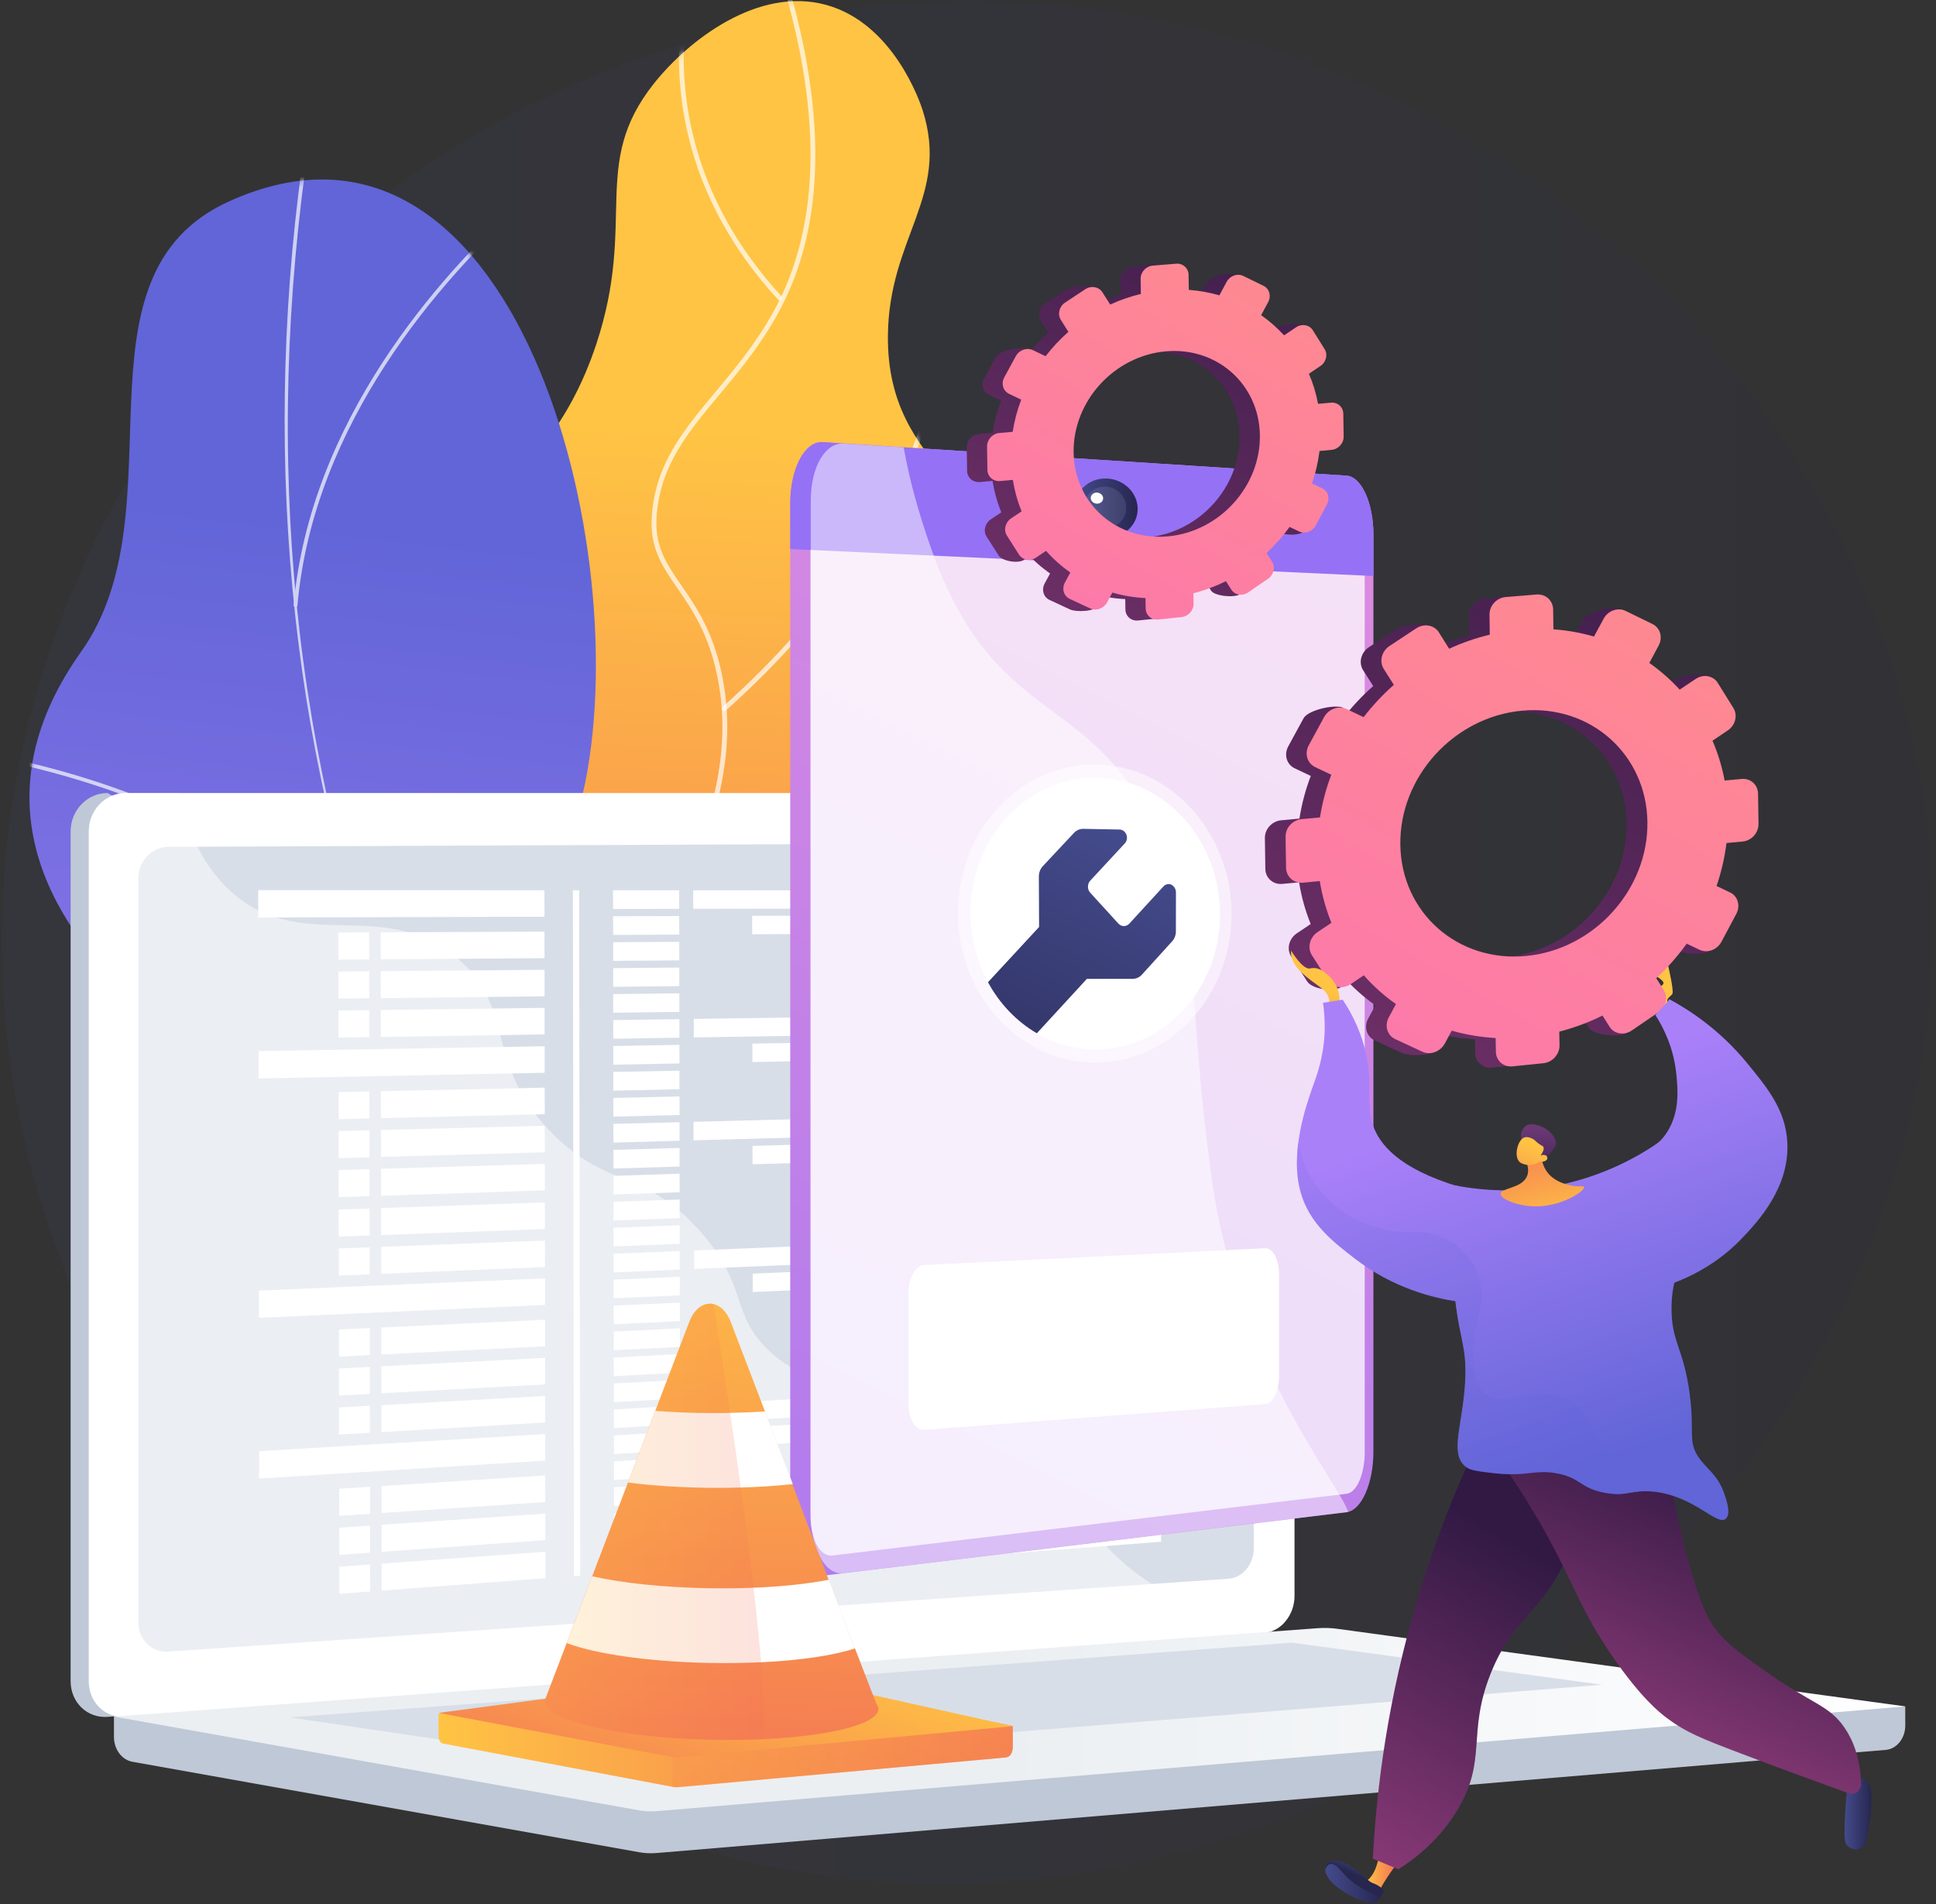 <svg width="367" height="361" viewBox="0 0 367 361" fill="none" xmlns="http://www.w3.org/2000/svg">
<rect x="0" y="0" width="367" height="361" fill="#333333" stroke="none"/>
<path opacity="0.1" d="M189.146 0.286C95.383 -2.481 14.179 65.704 1.906 155.199C-11.511 253.04 62.325 341.068 153.185 355.168C266.182 372.697 375.792 271.241 365.95 161.174C358.538 78.261 284.449 3.109 189.146 0.286Z" fill="url(#paint0_linear_57_283)"/>
<path d="M165.942 266.864C179.106 257.549 181.47 233.119 178.237 216.726C174.476 197.599 164.611 197.081 162.841 181.977C159.541 153.854 192.357 144.065 191.28 115.424C190.4 92.019 168.119 89.671 168.317 63.709C168.449 44.968 180.128 37.185 174.883 20.836C174.432 19.436 169.384 4.432 156.605 0.926C143.705 -2.613 130.465 7.629 123.921 15.886C111.824 31.143 120.776 41.848 113.045 65.219C102.52 97.024 79.69 95.966 76.776 120.991C74.367 141.651 89.379 147.141 86.244 169.994C83.341 191.216 69.341 194.203 68.759 208.667C67.406 241.938 139.075 285.881 165.942 266.864Z" fill="url(#paint1_linear_57_283)"/>
<mask id="mask0_57_283" style="mask-type:luminance" maskUnits="userSpaceOnUse" x="68" y="0" width="124" height="272">
<path d="M165.942 266.864C179.106 257.549 181.47 233.119 178.237 216.726C174.476 197.599 164.611 197.081 162.841 181.977C159.541 153.854 192.357 144.065 191.28 115.424C190.4 92.019 168.119 89.671 168.317 63.709C168.449 44.968 180.128 37.185 174.883 20.836C174.432 19.436 169.384 4.432 156.605 0.926C143.705 -2.613 130.465 7.629 123.921 15.886C111.824 31.143 120.776 41.848 113.045 65.219C102.52 97.024 79.69 95.966 76.776 120.991C74.367 141.651 89.379 147.141 86.244 169.994C83.341 191.216 69.341 194.203 68.759 208.667C67.406 241.938 139.075 285.881 165.942 266.864Z" fill="white"/>
</mask>
<g mask="url(#mask0_57_283)">
<g opacity="0.7">
<path d="M146.95 282.496C146.873 282.496 146.796 282.474 146.73 282.441C134.369 275.165 124.064 265.607 116.113 254.043C108.569 243.074 100.772 231.741 101.399 217.553C101.883 206.76 106.886 201.005 113.221 193.707C119.269 186.751 126.791 178.097 132.048 162.056C135.05 152.906 138.79 141.507 135.908 127.87C134.237 119.955 131.146 115.479 128.419 111.532C125.571 107.398 123.096 103.826 123.569 97.686C124.328 87.863 129.552 81.59 135.622 74.325C139.295 69.916 143.101 65.374 146.433 59.443C155.802 42.818 156.055 20.428 147.17 -7.111C147.093 -7.342 147.213 -7.607 147.466 -7.684C147.697 -7.761 147.961 -7.64 148.038 -7.386C156.99 20.384 156.726 43.028 147.224 59.884C143.859 65.87 140.021 70.456 136.315 74.899C130.355 82.042 125.208 88.216 124.482 97.741C124.031 103.551 126.308 106.836 129.178 111.003C131.949 115.027 135.094 119.591 136.81 127.683C139.735 141.562 135.952 153.083 132.917 162.343C127.594 178.56 120.006 187.291 113.914 194.313C107.689 201.468 102.773 207.135 102.311 217.608C101.696 231.487 109.405 242.688 116.872 253.536C124.746 264.99 134.962 274.46 147.202 281.659C147.422 281.791 147.488 282.067 147.356 282.276C147.257 282.419 147.104 282.496 146.95 282.496Z" fill="white"/>
</g>
<g opacity="0.7">
<path d="M137.272 134.815C137.14 134.815 137.03 134.771 136.942 134.672C136.777 134.485 136.799 134.198 136.986 134.033C157.936 115.269 167.778 97.862 172.342 86.562C177.291 74.325 177.291 66.421 177.291 66.344C177.291 66.09 177.489 65.892 177.742 65.881C177.984 65.881 178.193 66.079 178.193 66.333C178.193 66.653 178.204 74.458 173.211 86.838C168.603 98.237 158.706 115.799 137.602 134.705C137.492 134.771 137.382 134.815 137.272 134.815Z" fill="white"/>
</g>
<g opacity="0.7">
<path d="M127.198 175.385C127.099 175.385 126.989 175.352 126.912 175.286C115.211 165.705 106.325 154.847 100.486 142.996C95.812 133.504 93.074 123.383 92.337 112.888C91.094 95.018 96.186 82.087 96.241 81.965C96.34 81.734 96.593 81.623 96.824 81.712C97.055 81.811 97.165 82.064 97.077 82.296C97.033 82.428 92.007 95.194 93.239 112.855C94.382 129.16 101.256 153.094 127.484 174.569C127.682 174.723 127.704 175.01 127.55 175.208C127.462 175.33 127.33 175.385 127.198 175.385Z" fill="white"/>
</g>
<g opacity="0.7">
<path d="M108.063 242.412C107.865 242.412 107.689 242.28 107.634 242.093C107.568 241.861 107.7 241.596 107.942 241.53C138.833 232.446 154.945 215.932 163.017 203.684C171.759 190.433 173.211 179.21 173.222 179.1C173.255 178.857 173.475 178.681 173.728 178.703C173.97 178.736 174.146 178.957 174.124 179.21C174.113 179.331 172.628 190.764 163.764 204.18C155.604 216.549 139.35 233.218 108.195 242.39C108.151 242.401 108.096 242.412 108.063 242.412Z" fill="white"/>
</g>
<g opacity="0.7">
<path d="M147.851 56.973C147.73 56.973 147.609 56.929 147.521 56.83C129.86 37.626 127.704 17.584 129.013 4.156C130.421 -10.385 136.106 -20.538 136.161 -20.638C136.293 -20.858 136.568 -20.935 136.777 -20.803C136.997 -20.671 137.074 -20.395 136.942 -20.186C136.887 -20.086 131.289 -10.076 129.904 4.288C128.617 17.517 130.761 37.273 148.181 56.212C148.346 56.4 148.335 56.687 148.148 56.852C148.071 56.929 147.961 56.973 147.851 56.973Z" fill="white"/>
</g>
</g>
<path d="M144.772 347.352C148.148 347.451 155.582 344.684 157.221 343.163C168.13 333.032 189.817 315.393 191.368 299.705C191.632 297.026 180.194 292.672 178.919 289.971C172.298 285.429 169.714 284.26 165.535 276.83C153.196 254.903 194.183 223.958 155.285 204.588C126.791 190.4 99.837 196.717 110.46 150.569C121.095 104.411 97.671 13.505 43.355 38.21C12.188 52.387 34.524 96.627 15.367 123.571C-2.834 149.18 5.282 173.952 32.116 195.35C58.949 216.748 41.155 227.066 28.398 252.114C13.079 282.221 60.896 295.615 83.495 299.904C101.707 303.376 145.729 324.488 144.772 347.352Z" fill="url(#paint2_linear_57_283)"/>
<mask id="mask1_57_283" style="mask-type:luminance" maskUnits="userSpaceOnUse" x="5" y="34" width="187" height="314">
<path d="M144.772 347.352C148.148 347.451 155.582 344.684 157.221 343.163C168.13 333.032 189.817 315.393 191.368 299.705C191.632 297.026 180.194 292.672 178.919 289.971C172.298 285.429 169.714 284.26 165.535 276.83C153.196 254.903 194.183 223.958 155.285 204.588C126.791 190.4 99.837 196.717 110.46 150.569C121.095 104.411 97.671 13.505 43.355 38.21C12.188 52.387 34.524 96.627 15.367 123.571C-2.834 149.18 5.282 173.952 32.116 195.35C58.949 216.748 41.155 227.066 28.398 252.114C13.079 282.221 60.896 295.615 83.495 299.904C101.707 303.376 145.729 324.488 144.772 347.352Z" fill="white"/>
</mask>
<g mask="url(#mask1_57_283)">
<g opacity="0.7">
<path d="M173.662 322.702L174.069 322.118C83.462 258.464 40.342 147.824 58.729 26.138L58.014 26.028C49.305 83.696 54.671 141.066 73.554 191.943C93.393 245.411 128.012 290.632 173.662 322.702Z" fill="#FCFDFE"/>
<path d="M20.602 263.899C50.481 259.081 98.023 266.401 126.572 280.225L126.891 279.575C98.221 265.707 50.492 258.364 20.492 263.193L20.602 263.899Z" fill="#FCFDFE"/>
<path d="M156.022 310.002L156.583 309.55C146.235 296.696 142.771 279.09 146.29 257.218C148.863 241.178 155.066 223.274 164.721 203.982L164.072 203.662C154.395 223.01 148.17 240.99 145.586 257.097C142.023 279.178 145.542 296.982 156.022 310.002Z" fill="#FCFDFE"/>
<path d="M71.156 184.601L71.739 184.182C53.472 158.937 22.636 148.045 -0.04 143.359L-0.183 144.065C22.361 148.728 53.033 159.554 71.156 184.601Z" fill="#FCFDFE"/>
<path d="M55.65 114.939L56.365 114.994C59.356 80.003 84.056 52.674 98.506 39.511L98.022 38.982C83.495 52.222 58.663 79.705 55.65 114.939Z" fill="#FCFDFE"/>
</g>
</g>
<path d="M361.166 323.529L21.602 320.585V329.283C21.602 331.654 23.087 333.649 25.088 334.013L121.106 351.155C122.239 351.365 123.393 351.409 124.559 351.31L357.482 331.764C359.56 331.587 361.177 329.57 361.177 327.145L361.166 323.529Z" fill="#BFC8D6"/>
<path d="M236.204 309.572L20.392 325.502C16.532 325.789 13.387 322.757 13.387 318.733V157.625C13.387 153.612 16.532 150.349 20.392 150.349L28.025 154.758L236.204 150.349C239.393 150.349 241.955 153.292 241.955 156.93V302.572C241.955 306.199 239.393 309.329 236.204 309.572Z" fill="#BFC8D6"/>
<path d="M239.646 309.572L23.835 325.502C19.975 325.789 16.829 322.757 16.829 318.733V157.625C16.829 153.612 19.964 150.349 23.835 150.349H239.646C242.835 150.349 245.397 153.292 245.397 156.93V302.572C245.408 306.199 242.835 309.329 239.646 309.572Z" fill="white"/>
<path d="M232.926 299.308L31.918 313.133C28.772 313.353 26.221 310.862 26.221 307.588V166.532C26.221 163.247 28.783 160.579 31.918 160.557L232.926 159.697C235.555 159.686 237.677 162.1 237.677 165.088V293.565C237.677 296.552 235.555 299.121 232.926 299.308Z" fill="#D8DEE8"/>
<path d="M103.213 173.808L48.963 173.952L48.952 168.759L103.202 168.781L103.213 173.808Z" fill="white"/>
<path d="M128.749 172.309L116.223 172.331L116.212 168.781L128.749 168.792V172.309Z" fill="white"/>
<path d="M128.76 177.193L116.234 177.248L116.223 173.709L128.749 173.676L128.76 177.193Z" fill="white"/>
<path d="M191.214 176.895L142.594 177.127L142.583 173.632L191.214 173.522V176.895Z" fill="white"/>
<path d="M199.197 181.536L151.062 181.9L151.051 178.438L199.186 178.174L199.197 181.536Z" fill="white"/>
<path d="M199.197 186.222L151.062 186.729V183.256L199.197 182.859V186.222Z" fill="white"/>
<path d="M199.208 190.907L151.073 191.546V188.085L199.208 187.544V190.907Z" fill="white"/>
<path d="M128.771 182.076L116.245 182.165L116.234 178.637L128.76 178.56L128.771 182.076Z" fill="white"/>
<path d="M128.771 186.96L116.245 187.093V183.554L128.771 183.443V186.96Z" fill="white"/>
<path d="M128.782 191.844L116.245 192.009V188.471L128.782 188.327V191.844Z" fill="white"/>
<path d="M128.793 196.739L116.256 196.937L116.245 193.398L128.782 193.222L128.793 196.739Z" fill="white"/>
<path d="M162.368 196.188L131.52 196.684V193.178L162.368 192.737V196.188Z" fill="white"/>
<path d="M128.804 201.611L116.267 201.865L116.256 198.315L128.793 198.095L128.804 201.611Z" fill="white"/>
<path d="M128.804 206.506L116.267 206.782V203.232L128.804 202.99V206.506Z" fill="white"/>
<path d="M128.815 211.39L116.278 211.699V208.16L128.815 207.873V211.39Z" fill="white"/>
<path d="M176.829 200.707L142.638 201.347L142.627 197.863L176.829 197.29V200.707Z" fill="white"/>
<path d="M194.612 205.051L151.084 206.01V202.537L194.601 201.678L194.612 205.051Z" fill="white"/>
<path d="M194.612 209.747L151.095 210.839V207.366L194.612 206.374V209.747Z" fill="white"/>
<path d="M128.815 216.274L116.289 216.626L116.278 213.077L128.815 212.768V216.274Z" fill="white"/>
<path d="M128.826 221.157L116.3 221.543L116.289 218.004L128.815 217.641L128.826 221.157Z" fill="white"/>
<path d="M128.837 226.041L116.3 226.46V222.932L128.826 222.524L128.837 226.041Z" fill="white"/>
<path d="M128.837 230.936L116.311 231.399V227.849L128.837 227.419V230.936Z" fill="white"/>
<path d="M128.848 235.809L116.322 236.316L116.311 232.766L128.848 232.292V235.809Z" fill="white"/>
<path d="M128.859 240.703L116.333 241.233L116.322 237.694L128.848 237.187L128.859 240.703Z" fill="white"/>
<path d="M128.87 245.587L116.333 246.149V242.611L128.859 242.07L128.87 245.587Z" fill="white"/>
<path d="M128.87 250.471L116.333 251.077V247.527L128.87 246.965V250.471Z" fill="white"/>
<path d="M128.881 255.355L116.344 255.994V252.455L128.881 251.838V255.355Z" fill="white"/>
<path d="M128.892 260.238L116.355 260.911L116.344 257.383L128.881 256.722L128.892 260.238Z" fill="white"/>
<path d="M128.903 265.133L116.366 265.839L116.355 262.3L128.892 261.617L128.903 265.133Z" fill="white"/>
<path d="M128.903 270.006L116.366 270.767V267.217L128.903 266.489V270.006Z" fill="white"/>
<path d="M128.903 274.901L116.377 275.683V272.145L128.903 271.384V274.901Z" fill="white"/>
<path d="M128.914 279.784L116.388 280.611L116.377 277.061L128.903 276.268L128.914 279.784Z" fill="white"/>
<path d="M128.925 284.679L116.399 285.528L116.388 281.978L128.914 281.162L128.925 284.679Z" fill="white"/>
<path d="M128.936 289.552L116.41 290.445L116.399 286.906L128.925 286.035L128.936 289.552Z" fill="white"/>
<path d="M128.936 294.447L116.41 295.373V291.834L128.936 290.919V294.447Z" fill="white"/>
<path d="M128.947 299.33L116.421 300.29V296.751L128.947 295.814V299.33Z" fill="white"/>
<path d="M165.579 172.243L131.41 172.298L131.399 168.792L165.568 168.803L165.579 172.243Z" fill="white"/>
<path d="M191.356 270.998L142.737 274.041V270.546L191.345 267.603L191.356 270.998Z" fill="white"/>
<path d="M199.33 275.165L151.205 278.329L151.194 274.857L199.33 271.803V275.165Z" fill="white"/>
<path d="M199.341 279.851L151.216 283.147L151.205 279.674L199.341 276.488V279.851Z" fill="white"/>
<path d="M220.092 283.059L173.2 286.399V282.97L220.081 279.729L220.092 283.059Z" fill="white"/>
<path d="M220.103 287.678L173.211 291.15V287.733L220.092 284.349L220.103 287.678Z" fill="white"/>
<path d="M220.103 292.297L173.222 295.913L173.211 292.495L220.103 288.968V292.297Z" fill="white"/>
<path d="M165.722 267.812L131.553 269.852L131.542 266.346L165.722 264.373V267.812Z" fill="white"/>
<path d="M191.279 219.239L142.66 220.739L142.649 217.255L191.268 215.855L191.279 219.239Z" fill="white"/>
<path d="M199.253 223.671L151.117 225.292V221.83L199.253 220.309V223.671Z" fill="white"/>
<path d="M199.264 228.356L151.128 230.12V226.648L199.264 224.994V228.356Z" fill="white"/>
<path d="M199.275 233.042L151.139 234.938L151.128 231.476L199.264 229.668L199.275 233.042Z" fill="white"/>
<path d="M162.434 239.281L131.597 240.582L131.586 237.076L162.434 235.831V239.281Z" fill="white"/>
<path d="M176.895 243.415L142.704 244.959L142.693 241.475L176.884 239.998L176.895 243.415Z" fill="white"/>
<path d="M194.667 247.307L151.161 249.391V245.929L194.667 243.923V247.307Z" fill="white"/>
<path d="M194.678 252.003L151.172 254.219L151.161 250.747L194.667 248.619L194.678 252.003Z" fill="white"/>
<path d="M204.322 256.171L161.345 258.486L161.334 255.046L204.322 252.819V256.171Z" fill="white"/>
<path d="M204.333 260.834L161.345 263.281V259.831L204.322 257.482L204.333 260.834Z" fill="white"/>
<path d="M165.645 215.248L131.465 216.197V212.691L165.634 211.809L165.645 215.248Z" fill="white"/>
<path d="M103.224 181.658L72.168 181.889V176.763L103.213 176.63L103.224 181.658Z" fill="white"/>
<path d="M64.14 181.944L69.99 181.9L69.979 176.774L64.129 176.796L64.14 181.944Z" fill="white"/>
<path d="M103.235 188.889L72.179 189.242L72.168 184.127L103.224 183.862L103.235 188.889Z" fill="white"/>
<path d="M64.151 189.33L70.001 189.264L69.99 184.149L64.14 184.193L64.151 189.33Z" fill="white"/>
<path d="M103.235 196.11L72.19 196.595L72.179 191.48L103.235 191.083V196.11Z" fill="white"/>
<path d="M64.162 196.717L70.012 196.629L70.001 191.513L64.151 191.579L64.162 196.717Z" fill="white"/>
<path d="M103.323 247.395L49.084 249.854L49.073 244.683L103.323 242.368V247.395Z" fill="white"/>
<path d="M103.334 255.244L72.278 256.799V251.684L103.323 250.206L103.334 255.244Z" fill="white"/>
<path d="M64.261 257.207L70.1 256.909V251.783L64.25 252.058L64.261 257.207Z" fill="white"/>
<path d="M103.345 262.465L72.3 264.152L72.289 259.037L103.334 257.438L103.345 262.465Z" fill="white"/>
<path d="M64.261 264.593L70.111 264.273L70.1 259.147L64.261 259.456V264.593Z" fill="white"/>
<path d="M103.356 269.686L72.311 271.516L72.3 266.401L103.345 264.659L103.356 269.686Z" fill="white"/>
<path d="M64.272 271.979L70.122 271.638L70.111 266.511L64.261 266.842L64.272 271.979Z" fill="white"/>
<path d="M103.246 203.386L49.007 204.467V199.274L103.246 198.359V203.386Z" fill="white"/>
<path d="M103.268 211.236L72.212 211.996V206.881L103.257 206.209L103.268 211.236Z" fill="white"/>
<path d="M64.184 212.195L70.034 212.04L70.023 206.925L64.173 207.046L64.184 212.195Z" fill="white"/>
<path d="M103.279 218.457L72.234 219.349L72.223 214.234L103.268 213.429L103.279 218.457Z" fill="white"/>
<path d="M64.195 219.581L70.045 219.416L70.034 214.289L64.184 214.444L64.195 219.581Z" fill="white"/>
<path d="M103.301 233.009L72.256 234.155L72.245 229.04L103.29 227.97L103.301 233.009Z" fill="white"/>
<path d="M64.217 234.453L70.067 234.232L70.056 229.117L64.206 229.315L64.217 234.453Z" fill="white"/>
<path d="M103.312 240.218L72.256 241.508V236.393L103.301 235.191L103.312 240.218Z" fill="white"/>
<path d="M64.228 241.839L70.078 241.596L70.067 236.481L64.228 236.702V241.839Z" fill="white"/>
<path d="M103.29 225.677L72.245 226.714L72.234 221.587L103.279 220.661L103.29 225.677Z" fill="white"/>
<path d="M64.206 226.967L70.056 226.78L70.045 221.654L64.195 221.83L64.206 226.967Z" fill="white"/>
<path d="M103.367 276.918L49.117 280.325V275.132L103.356 271.891L103.367 276.918Z" fill="white"/>
<path d="M103.378 284.767L72.333 286.851L72.322 281.736L103.367 279.729L103.378 284.767Z" fill="white"/>
<path d="M64.305 287.391L70.144 287.005V281.879L64.294 282.254L64.305 287.391Z" fill="white"/>
<path d="M103.389 291.988L72.344 294.215V289.089L103.389 286.961V291.988Z" fill="white"/>
<path d="M64.316 294.788L70.166 294.37L70.155 289.254L64.305 289.64L64.316 294.788Z" fill="white"/>
<path d="M103.4 299.209L72.344 301.568V296.453L103.4 294.193V299.209Z" fill="white"/>
<path d="M64.327 302.175L70.177 301.734L70.166 296.607L64.316 297.037L64.327 302.175Z" fill="white"/>
<path d="M109.987 298.735L108.8 298.823L108.602 168.781H109.79L109.987 298.735Z" fill="white"/>
<path d="M139.361 154.758C139.361 156.247 138.251 157.47 136.887 157.481C135.512 157.481 134.402 156.269 134.402 154.769C134.402 153.27 135.523 152.046 136.887 152.046C138.251 152.046 139.361 153.259 139.361 154.758Z" fill="white"/>
<path opacity="0.48" d="M23.835 325.502L238.557 309.649L239.657 309.572C241.119 309.462 242.439 308.734 243.462 307.643C228.011 306.794 218.41 301.293 212.218 295.626C199.78 284.227 201.936 272.971 188.541 265.475C171.814 256.126 158.673 267.966 145.982 256.281C138.295 249.192 142.067 243.9 132.598 233.306C122.118 221.565 115.288 225.523 104.753 214.951C91.424 201.589 98.088 191.205 86.618 181.613C72.696 169.983 57.673 180.754 44.433 169.597C38.725 164.779 35.58 157.79 33.941 150.349H23.846C19.986 150.349 16.84 153.612 16.84 157.625V318.733C16.829 322.757 19.975 325.789 23.835 325.502Z" fill="white"/>
<path d="M249.818 308.69L21.613 325.447L121.106 343.218C122.239 343.427 123.393 343.472 124.559 343.372L361.177 323.518L253.458 308.8C252.249 308.635 251.028 308.602 249.818 308.69Z" fill="url(#paint3_linear_57_283)"/>
<path d="M54.913 325.601L244.903 311.435L303.705 319.406L115.354 334.542L54.913 325.601Z" fill="#D8DEE8"/>
<path d="M255.262 90.178L155.945 83.817C152.558 83.597 149.798 88.811 149.798 95.459V287.457C149.798 294.105 152.558 299.154 155.945 298.746L255.262 286.708C258.088 286.366 260.354 281.218 260.354 275.198V101.401C260.354 95.382 258.088 90.366 255.262 90.178Z" fill="url(#paint4_linear_57_283)"/>
<path opacity="0.74" d="M157.749 294.921C155.484 295.196 153.636 291.746 153.636 287.237V95.569C153.636 91.049 155.473 87.51 157.738 87.643L255.295 93.662C257.187 93.783 258.704 97.201 258.704 101.302V275.364C258.704 279.465 257.176 282.97 255.295 283.202L157.749 294.921Z" fill="white"/>
<path d="M255.262 90.178L155.945 83.817C152.558 83.597 149.798 88.811 149.798 95.459V104.091L260.365 109.206V101.39C260.354 95.382 258.088 90.366 255.262 90.178Z" fill="url(#paint5_linear_57_283)"/>
<path d="M215.661 96.484C215.661 99.582 213.01 102.018 209.733 101.93C206.456 101.853 203.784 99.273 203.784 96.164C203.784 93.056 206.445 90.619 209.733 90.718C213.01 90.818 215.661 93.408 215.661 96.484Z" fill="url(#paint6_linear_57_283)"/>
<path opacity="0.1" d="M213.494 96.286C213.494 98.446 211.724 100.155 209.524 100.1C207.325 100.045 205.532 98.248 205.532 96.076C205.532 93.904 207.314 92.196 209.524 92.262C211.724 92.317 213.494 94.125 213.494 96.286Z" fill="white"/>
<path d="M209.117 94.467C209.117 95.051 208.6 95.503 207.941 95.492C207.292 95.47 206.764 94.996 206.764 94.412C206.764 93.827 207.292 93.375 207.941 93.386C208.589 93.419 209.117 93.893 209.117 94.467Z" fill="white"/>
<g opacity="0.5">
<path d="M220.972 162.663C209.392 129.678 189.234 140.427 176.422 103.727C174.102 97.091 172.397 91.049 171.309 84.809L159.937 84.093C156.55 83.872 153.691 88.326 153.691 94.985V286.972C153.691 293.62 156.451 298.669 159.838 298.261L255.581 286.653C253.425 280.578 234.565 258.353 229.682 223.34C225.195 191.249 227.934 182.495 220.972 162.663Z" fill="white"/>
</g>
<path opacity="0.5" d="M208.128 201.446C203.707 201.534 199.308 200.388 195.426 198.117C191.214 195.669 187.695 191.998 185.242 187.511C182.867 183.157 181.613 178.163 181.613 173.081C181.613 157.151 193.655 144.539 208.128 144.958C222.237 145.366 233.465 158.088 233.465 173.312C233.465 188.537 222.237 201.159 208.128 201.446Z" fill="white"/>
<path d="M231.266 173.312C231.266 187.236 221.016 198.723 208.128 198.955C203.949 199.032 200.001 197.918 196.547 195.901C192.72 193.663 189.498 190.312 187.288 186.222C185.198 182.374 184 177.887 184 173.092C184 158.573 194.92 147.097 208.117 147.46C221.027 147.813 231.266 159.389 231.266 173.312Z" fill="white"/>
<path d="M222.919 169.189L222.908 176.586C222.908 177.292 222.655 177.975 222.193 178.472L216.463 184.788C216.002 185.296 215.375 185.582 214.715 185.582H206.038C206.038 185.582 200.077 192.042 196.547 195.901C192.72 193.663 189.498 190.312 187.288 186.222C190.862 182.374 196.976 175.749 196.976 175.749L196.932 166.157C196.932 165.43 197.196 164.735 197.68 164.217L203.597 157.9C204.069 157.404 204.707 157.129 205.356 157.14L212.229 157.272C212.801 157.283 213.307 157.669 213.527 158.242C213.747 158.826 213.626 159.477 213.219 159.907L206.676 166.962C206.093 167.591 206.093 168.627 206.676 169.255L209.018 171.824L209.667 172.529L211.999 175.098C212.581 175.727 213.505 175.738 214.088 175.109L220.554 168.054C220.95 167.624 221.544 167.491 222.061 167.734C222.589 168.021 222.919 168.572 222.919 169.189Z" fill="url(#paint7_linear_57_283)"/>
<path d="M242.472 260.878C242.472 263.711 241.318 266.081 239.888 266.192L175.114 271.097C173.508 271.219 172.199 268.881 172.199 265.872V245.433C172.199 242.423 173.497 239.921 175.114 239.844L239.888 236.658C241.318 236.591 242.472 238.829 242.472 241.652V260.878Z" fill="white"/>
<path d="M191.994 327.255V331.235C191.994 332.26 191.478 333.087 190.785 333.186L128.837 338.808C128.375 338.874 127.913 338.852 127.451 338.775C127.33 338.753 127.22 338.731 127.088 338.698L83.924 330.551C83.462 330.43 83.132 329.835 83.132 329.129V324.929L128.925 319.24L134.819 316.44L140.681 317.289L144.134 316.616L152.041 318.921L191.994 327.255Z" fill="url(#paint8_linear_57_283)"/>
<path opacity="0.3" d="M191.994 327.255V331.235C191.994 332.26 191.477 333.087 190.785 333.186L128.837 338.808C128.375 338.874 127.803 338.852 127.462 338.775V317.333L134.83 316.429L140.692 317.278L144.145 316.605L152.052 318.91L191.994 327.255Z" fill="url(#paint9_linear_57_283)"/>
<path d="M144.156 316.628L83.143 324.752L127.154 333.065C127.693 333.197 128.243 333.23 128.793 333.164L192.005 327.266L144.156 316.628Z" fill="url(#paint10_linear_57_283)"/>
<path d="M166.525 323.959C166.525 326.88 157.386 329.129 144.75 329.724C141.561 329.868 138.151 329.912 134.621 329.835C117.246 329.427 103.29 326.186 103.29 322.603C103.29 322.526 103.301 322.349 103.312 322.349H103.29L103.356 322.173C103.378 322.118 103.4 322.063 103.422 322.007L107.425 311.512L112.264 298.845L119.038 281.085L124.218 267.492L130.673 250.592C131.476 248.476 132.972 247.164 134.588 247.164C134.808 247.164 135.017 247.186 135.237 247.23C136.601 247.528 137.822 248.762 138.514 250.603L145.025 267.625L150.216 281.394L157.078 299.507L161.994 312.516L162.071 312.527L166.162 323.099C166.371 323.374 166.525 323.661 166.525 323.959Z" fill="url(#paint11_linear_57_283)"/>
<path d="M162.093 312.515C158.134 313.838 151.81 314.797 144.244 315.15C141.198 315.294 137.965 315.338 134.599 315.283C122.931 315.062 112.803 313.552 107.425 311.512L112.264 298.845C117.927 300.124 125.835 300.984 134.61 301.116C137.448 301.161 140.219 301.127 142.847 301.017C148.39 300.797 153.284 300.257 157.133 299.507L162.016 312.515H162.093Z" fill="white"/>
<path d="M150.292 281.372C147.279 281.692 143.958 281.923 140.439 282.022C138.547 282.077 136.612 282.1 134.621 282.077C128.936 282.022 123.624 281.659 119.049 281.074L124.229 267.481C127.473 267.735 130.97 267.889 134.61 267.9C135.897 267.911 137.173 267.9 138.415 267.867C140.703 267.823 142.913 267.735 145.025 267.592L150.292 281.372Z" fill="white"/>
<path opacity="0.2" d="M144.75 329.724C141.561 329.868 138.151 329.912 134.621 329.835C117.246 329.427 103.29 326.186 103.29 322.603C103.29 322.526 103.301 322.349 103.312 322.349H103.29L103.356 322.173C103.378 322.118 103.4 322.063 103.422 322.007L107.425 311.512L112.264 298.845L119.038 281.085L124.218 267.492L130.673 250.592C131.476 248.476 132.972 247.164 134.588 247.164C134.808 247.164 135.017 247.186 135.237 247.23C135.919 251.529 137.107 259.048 138.415 267.889C139.075 272.343 139.757 277.139 140.428 282.033C141.286 288.361 142.133 294.855 142.847 301.017C143.43 306.055 143.925 310.873 144.277 315.172C144.794 321.379 145.003 326.527 144.75 329.724Z" fill="url(#paint12_linear_57_283)"/>
<path d="M315.857 192.671C315.857 192.671 314.262 191.789 313.801 190.675C313.339 189.551 313.328 187.82 314.911 186.905C316.484 185.99 313.185 185.141 313.757 184.403C314.328 183.653 316.187 182.925 316.187 182.925C316.187 182.925 317.309 187.655 317.045 188.371C316.759 189.077 315.241 189.165 316.649 191.205L315.857 192.671Z" fill="url(#paint13_linear_57_283)"/>
<path d="M264.984 353.129C264.852 353.206 262.597 356.282 261.563 358.299L258.737 356.778C258.737 356.778 260.321 356.205 261.123 353.129C261.937 350.042 264.984 353.129 264.984 353.129Z" fill="url(#paint14_linear_57_283)"/>
<path d="M257.571 360.129C257.571 360.129 259.331 360.725 260.068 360.78L260.145 360.791C260.552 360.824 260.969 360.636 261.211 360.295C261.64 359.71 262.267 358.817 262.289 358.575C262.311 358.189 261.288 357.417 260.376 357.087C259.463 356.756 259.254 356.304 257.56 354.948C255.878 353.603 253.029 351.993 251.688 353.228C250.379 354.474 251.611 357.55 257.571 360.129Z" fill="url(#paint15_linear_57_283)"/>
<path d="M252.688 353.438C254.151 354.022 254.602 355.675 257.131 357.351C258.572 358.299 260.354 359.181 261.618 359.754C261.959 359.269 262.289 358.773 262.289 358.597C262.311 358.211 261.288 357.439 260.376 357.109C259.463 356.778 259.254 356.326 257.56 354.97C255.878 353.625 253.029 352.015 251.688 353.25C251.347 353.57 251.182 354 251.204 354.518C251.49 353.79 251.941 353.14 252.688 353.438Z" fill="url(#paint16_linear_57_283)"/>
<path d="M239.778 158.881L239.866 164.757C239.899 166.477 241.339 167.745 243.077 167.58L246.266 167.282C246.706 170.049 247.454 172.695 248.465 175.186L245.848 176.939C244.352 177.942 243.858 179.894 244.748 181.305L247.806 186.089C248.696 187.489 252.721 188.151 254.228 187.148L254.624 185.141C256.439 187.192 258.473 189.022 260.716 190.598L259.364 193.112C258.517 194.688 259.056 196.529 260.573 197.235L265.731 199.627C267.238 200.333 272.033 200.211 272.868 198.646L271.285 195.636C273.935 196.397 276.729 196.871 279.61 197.036L279.654 199.638C279.687 201.347 281.094 202.582 282.81 202.405L288.661 201.81C290.376 201.634 291.74 200.112 291.718 198.414L291.674 195.824C294.522 195.085 297.272 194.06 299.867 192.77L301.209 194.898C302.077 196.287 307.048 196.772 308.511 195.769L310.402 192.197C311.865 191.205 312.338 189.275 311.458 187.897L310.061 185.692C312.195 183.708 314.13 181.503 315.824 179.144L318.265 180.302C319.75 180.996 324.017 181.184 324.842 179.64L325.227 173.5C326.051 171.956 325.524 170.126 324.05 169.432L321.488 168.208C322.389 165.573 323.027 162.85 323.368 160.061L326.436 159.774C328.119 159.62 329.461 158.121 329.439 156.434L329.351 150.69C329.318 149.004 327.943 147.769 326.26 147.912L323.016 148.21C322.521 145.564 321.741 143.04 320.718 140.658L323.61 138.718C325.062 137.748 325.535 135.83 324.666 134.441L324.952 128.719C324.094 127.319 318.98 127.98 317.529 128.951L314.493 130.979C312.767 129.083 310.842 127.396 308.742 125.919L310.512 122.623C311.337 121.079 310.809 119.249 309.325 118.533L307.037 115.523C305.552 114.795 300.912 115.997 300.087 117.541L298.261 120.914C295.798 120.197 293.224 119.734 290.574 119.547L290.519 115.777C290.486 114.079 289.089 112.811 287.374 112.943L281.523 113.428C279.808 113.561 278.422 115.071 278.455 116.78L278.51 120.561C275.849 121.201 273.253 122.094 270.801 123.229L271.769 119.194C270.889 117.783 266.05 118.378 264.555 119.36L259.485 122.711C258 123.692 257.505 125.632 258.396 127.054L260.31 130.075C258.198 131.927 256.285 133.989 254.58 136.194L254.624 134.187C253.106 133.46 247.96 134.606 247.113 136.172L244.209 141.507C243.352 143.084 243.902 144.936 245.43 145.663L248.476 147.108C247.487 149.709 246.761 152.421 246.332 155.199L242.967 155.508C241.152 155.64 239.756 157.162 239.778 158.881ZM261.53 160.403C261.343 147.493 271.758 136.094 284.735 134.97C297.623 133.845 308.181 143.293 308.368 156.07C308.555 168.847 298.316 180.224 285.427 181.481C272.462 182.749 261.728 173.323 261.53 160.403Z" fill="url(#paint17_linear_57_283)"/>
<path d="M243.704 158.65L243.792 164.526C243.825 166.246 245.265 167.513 247.003 167.348L250.192 167.05C250.632 169.818 251.38 172.463 252.392 174.955L249.774 176.708C248.279 177.711 247.784 179.662 248.674 181.073L251.732 185.858C252.623 187.258 254.558 187.578 256.065 186.574L258.528 184.91C260.343 186.96 262.377 188.79 264.621 190.367L263.268 192.88C262.421 194.457 262.96 196.298 264.478 197.003L269.635 199.396C271.142 200.101 273.055 199.396 273.902 197.819L275.2 195.405C277.85 196.166 280.644 196.64 283.525 196.805L283.569 199.407C283.602 201.115 285.01 202.35 286.725 202.174L292.576 201.578C294.291 201.402 295.655 199.881 295.633 198.183L295.589 195.592C298.437 194.854 301.187 193.828 303.782 192.539L305.124 194.666C305.992 196.055 307.884 196.364 309.347 195.361L314.317 191.965C315.78 190.973 316.253 189.044 315.373 187.666L313.976 185.461C316.11 183.477 318.045 181.272 319.739 178.913L322.18 180.07C323.665 180.765 325.513 180.092 326.337 178.538L329.142 173.268C329.967 171.725 329.439 169.895 327.965 169.2L325.403 167.976C326.304 165.342 326.942 162.619 327.283 159.83L330.351 159.543C332.034 159.389 333.376 157.889 333.354 156.203L333.266 150.459C333.233 148.772 331.858 147.538 330.175 147.681L326.931 147.978C326.436 145.333 325.656 142.808 324.633 140.427L327.525 138.487C328.977 137.516 329.45 135.598 328.581 134.209L325.634 129.48C324.776 128.08 322.895 127.749 321.444 128.719L318.408 130.748C316.682 128.851 314.757 127.165 312.657 125.687L314.427 122.391C315.252 120.848 314.724 119.018 313.24 118.301L308.181 115.832C306.696 115.104 304.816 115.766 303.991 117.309L302.165 120.682C299.702 119.966 297.14 119.503 294.478 119.315L294.423 115.545C294.39 113.847 292.994 112.58 291.278 112.712L285.427 113.197C283.712 113.329 282.326 114.84 282.359 116.548L282.414 120.33C279.753 120.969 277.157 121.862 274.705 122.998L272.77 119.9C271.89 118.489 269.954 118.147 268.47 119.128L263.4 122.479C261.915 123.461 261.42 125.401 262.311 126.823L264.225 129.844C262.113 131.696 260.2 133.757 258.495 135.962L255.306 134.441C253.788 133.713 251.853 134.397 251.006 135.951L248.103 141.287C247.245 142.863 247.795 144.715 249.323 145.443L252.37 146.887C251.38 149.489 250.654 152.201 250.225 154.979L246.86 155.288C245.078 155.398 243.671 156.919 243.704 158.65ZM265.456 160.16C265.269 147.24 275.684 135.852 288.661 134.727C301.55 133.603 312.107 143.051 312.294 155.828C312.481 168.605 302.242 179.982 289.353 181.239C276.377 182.506 265.643 173.081 265.456 160.16Z" fill="url(#paint18_linear_57_283)"/>
<path d="M281.754 270.072C277.224 279.211 272.616 290.18 268.8 302.891C263.114 321.831 260.947 338.875 260.244 352.39C261.86 353.063 263.477 353.724 265.093 354.397C268.272 352.368 272.935 348.785 276.366 342.998C281.996 333.495 278.026 328.666 282.601 317.223C287.044 306.132 292.664 305.945 297.547 293.896C300.461 286.708 301.121 280.17 301.253 275.915C294.753 273.975 288.254 272.023 281.754 270.072Z" fill="url(#paint19_linear_57_283)"/>
<path opacity="0.3" d="M290.64 272.74C292.389 277.282 292.257 280.7 291.586 283.202C289.331 291.525 280.457 292.429 278.345 301.756C276.927 308.007 280.523 309.385 278.631 315.878C276.619 322.768 272.209 322.47 269.8 329.581C267.898 335.17 269.932 337.43 269.085 345.28C268.789 347.992 268.261 350.461 267.612 352.666C270.449 350.527 273.759 347.407 276.366 342.998C281.996 333.495 278.026 328.666 282.601 317.223C287.044 306.132 292.664 305.945 297.546 293.896C300.461 286.708 301.121 280.17 301.253 275.915C297.711 274.868 294.181 273.798 290.64 272.74Z" fill="url(#paint20_linear_57_283)"/>
<path d="M352.907 337C352.907 337 354.106 337.452 354.633 339.128C355.161 340.804 354.304 347.771 353.534 349.491C352.775 351.2 350.542 350.792 349.894 349.491C349.245 348.19 350.169 338.963 350.169 338.963L352.907 337Z" fill="url(#paint21_linear_57_283)"/>
<path d="M282.458 274.217C287.715 281.372 291.366 287.579 293.708 291.911C298.668 301.061 299.79 305.482 305.63 313.993C311.04 321.864 314.603 324.708 316.066 325.789C319.585 328.413 322.488 329.592 329.934 332.414C336.455 334.895 343.361 337.441 350.631 340.065C351.917 340.208 352.456 339.657 352.808 338.489C352.687 332.921 351.015 329.526 349.63 327.509C346.672 323.22 343.592 323.187 334.432 316.683C329.538 313.221 327.063 311.413 325.007 308.58C324.017 307.213 322.389 304.677 319.827 295.108C318.782 291.195 317.507 285.881 316.44 279.465C305.135 277.723 293.796 275.959 282.458 274.217Z" fill="url(#paint22_linear_57_283)"/>
<path d="M251.809 190.962C251.809 190.962 252.711 189.11 250.599 187.423C248.488 185.759 244.441 183.455 244.759 180.246C244.759 180.246 246.948 183.929 248.356 183.609C249.763 183.278 250.72 184.094 250.72 184.094C250.72 184.094 254.019 185.979 253.92 189.595C253.821 193.211 253.821 193.211 253.821 193.211L251.809 190.962Z" fill="url(#paint23_linear_57_283)"/>
<path d="M250.797 190.124C252.04 189.926 253.271 189.716 254.525 189.529C255.581 191.116 257.076 193.641 258.176 196.959C260.661 204.467 258.759 208.667 260.233 213.209C261.442 216.935 265.159 221.554 276.564 224.983C276.487 232.237 276.399 239.513 276.322 246.767C271.648 246.072 264.115 244.209 256.922 238.686C252.754 235.489 248.245 232.005 246.563 226.052C244.451 218.534 247.586 209.626 248.806 206.142C249.51 204.147 250.863 200.774 251.094 195.923C251.204 193.509 250.995 191.48 250.797 190.124Z" fill="url(#paint24_linear_57_283)"/>
<path d="M275.695 224.718C279.621 225.49 285.043 226.085 291.399 225.336C302.451 224.035 310.468 219.338 314.603 216.472C319.134 226.383 319.222 233.714 318.43 238.653C317.848 242.291 316.946 243.504 316.869 247.583C316.737 254.44 319.178 255.465 320.322 264.373C321.268 271.704 319.915 273.302 322.049 276.356C323.577 278.55 325.612 279.63 326.821 283.059C327.228 284.183 328.218 287.016 327.151 287.931C325.458 289.398 321.246 283.588 313.372 282.794C309.182 282.375 308.544 283.83 304.189 283.015C299.449 282.111 299.768 280.27 295.336 279.377C290.926 278.484 289.595 280.071 282.843 279.266C280.006 278.925 278.576 278.759 277.696 277.965C274.837 275.408 277.202 270.337 277.718 262.355C278.224 254.484 276.278 253.955 275.475 242.236C275.211 238.069 275.035 232.083 275.695 224.718Z" fill="url(#paint25_linear_57_283)"/>
<path d="M313.811 192.45C314.702 191.447 315.593 190.455 316.473 189.452C320.212 191.48 325.941 195.162 331.132 201.479C335.014 206.209 338.445 210.376 338.808 216.428C339.336 225.104 333.211 231.597 330.362 234.618C324.743 240.582 318.254 243.063 314.548 244.132C307.367 228.158 308.434 221.918 310.974 219.25C312.382 217.762 314.295 217.354 316.044 214.609C318.474 210.784 318.045 206.451 317.781 203.706C317.287 198.646 315.318 194.787 313.811 192.45Z" fill="url(#paint26_linear_57_283)"/>
<path d="M292.257 217.001C292.048 218.093 291.927 220.441 293.368 222.304C294.621 223.936 296.546 224.432 297.316 224.641C299.174 225.137 300.175 224.74 300.285 225.049C300.505 225.755 295.941 228.908 290.662 228.709C287.561 228.588 284.427 227.32 284.46 226.328C284.504 225.203 288.474 225.336 289.464 223.01C290.09 221.521 289.233 219.702 288.276 218.28C289.134 217.277 291.399 218.005 292.257 217.001Z" fill="url(#paint27_linear_57_283)"/>
<path d="M288.43 216.031C288.111 215.127 288.474 213.915 289.342 213.396C290.101 212.955 290.992 213.187 291.52 213.341C293.06 213.749 294.742 215.072 294.973 216.616C295.105 217.542 293.752 218.809 293.532 219.041C293.279 219.305 292.972 219.316 292.642 219.46C292.18 219.669 291.465 219.989 290.288 220.551C290.31 220.254 290.31 219.879 290.255 219.46C290.233 219.294 290.156 218.666 289.914 218.06C289.441 216.88 288.727 216.891 288.43 216.031Z" fill="url(#paint28_linear_57_283)"/>
<path d="M291.795 220.287C291.795 220.287 290.321 221.422 288.419 220.54C286.714 219.757 287.66 215.965 289.035 215.623C289.485 215.502 290.266 215.678 290.816 216.086C291.135 216.318 291.223 216.505 291.762 216.88C292.257 217.222 292.433 217.222 292.554 217.42C292.697 217.663 292.719 218.115 292.037 219.074C292.477 218.886 292.906 218.92 293.159 219.151C293.203 219.195 293.291 219.305 293.324 219.46C293.412 219.956 292.829 220.331 291.795 220.287Z" fill="url(#paint29_linear_57_283)"/>
<path opacity="0.3" d="M314.768 274.063C311.425 273.413 310.171 276.621 306.938 276.058C302.44 275.287 302.913 268.771 297.689 265.64C291.707 262.058 285.724 267.393 281.754 264.351C279.478 262.609 277.949 258.188 280.896 246.657C280.94 245.753 281.083 241.486 277.905 237.804C274.298 233.626 269.272 233.527 268.513 233.527C260.43 234.023 252.787 230.186 248.718 223.539C247.278 221.18 246.497 218.798 246.101 216.56C245.694 219.647 245.683 222.954 246.552 226.041C248.223 231.994 252.743 235.467 256.911 238.675C263.906 244.044 271.208 245.951 275.904 246.701C276.805 254.241 278.169 255.608 277.729 262.333C277.212 270.315 274.848 275.397 277.707 277.943C278.587 278.726 280.006 278.903 282.854 279.244C289.606 280.049 290.937 278.462 295.347 279.355C299.79 280.259 299.46 282.089 304.2 282.993C308.555 283.83 309.182 282.353 313.382 282.772C321.235 283.566 325.458 289.376 327.162 287.909C327.767 287.391 327.701 286.245 327.459 285.142C325.348 284.437 323.841 283.456 322.752 282.485C319.002 279.189 318.507 274.791 314.768 274.063Z" fill="url(#paint30_linear_57_283)"/>
<path d="M183.263 84.832L183.329 89.263C183.351 90.564 184.439 91.512 185.759 91.391L188.156 91.17C188.486 93.265 189.047 95.26 189.817 97.135L187.848 98.446C186.716 99.207 186.353 100.673 187.024 101.732L189.322 105.337C189.993 106.395 193.028 106.902 194.161 106.13L194.458 104.62C195.821 106.174 197.372 107.541 199.055 108.732L198.032 110.628C197.394 111.819 197.812 113.197 198.945 113.737L202.838 115.545C203.97 116.074 207.589 115.986 208.226 114.806L207.028 112.535C209.029 113.12 211.13 113.472 213.307 113.583L213.34 115.545C213.362 116.835 214.429 117.761 215.716 117.64L220.126 117.188C221.423 117.055 222.446 115.909 222.424 114.619L222.391 112.668C224.535 112.116 226.603 111.345 228.56 110.375L229.583 111.984C230.243 113.02 233.993 113.395 235.093 112.646L236.511 109.945C237.611 109.195 237.974 107.74 237.314 106.704L236.27 105.039C237.875 103.54 239.338 101.886 240.624 100.1L242.461 100.971C243.583 101.5 246.805 101.643 247.421 100.475L247.707 95.845C248.323 94.687 247.927 93.309 246.816 92.78L244.88 91.854C245.551 89.87 246.035 87.819 246.299 85.702L248.609 85.482C249.873 85.361 250.896 84.236 250.874 82.968L250.808 78.636C250.786 77.368 249.752 76.431 248.477 76.541L246.024 76.762C245.65 74.766 245.067 72.859 244.287 71.062L246.464 69.596C247.553 68.857 247.916 67.413 247.256 66.377L247.476 62.055C246.816 61.008 242.967 61.504 241.878 62.232L239.591 63.764C238.293 62.342 236.841 61.063 235.247 59.939L236.577 57.458C237.204 56.301 236.797 54.912 235.687 54.371L233.949 52.1C232.827 51.549 229.33 52.453 228.703 53.611L227.329 56.168C225.481 55.628 223.535 55.286 221.533 55.132L221.489 52.299C221.467 51.009 220.411 50.061 219.114 50.171L214.704 50.535C213.406 50.645 212.372 51.77 212.394 53.059L212.438 55.904C210.426 56.389 208.479 57.061 206.632 57.921L207.369 54.879C206.698 53.82 203.058 54.272 201.936 55.011L198.109 57.535C196.987 58.274 196.624 59.74 197.284 60.81L198.725 63.092C197.141 64.492 195.69 66.035 194.403 67.711L194.436 66.201C193.292 65.649 189.41 66.52 188.761 67.7L186.573 71.724C185.924 72.903 186.342 74.303 187.497 74.855L189.784 75.946C189.036 77.908 188.486 79.948 188.167 82.042L185.627 82.274C184.296 82.373 183.241 83.531 183.263 84.832ZM199.66 85.967C199.517 76.222 207.369 67.645 217.156 66.785C226.878 65.936 234.829 73.058 234.972 82.693C235.115 92.328 227.384 100.905 217.673 101.853C207.908 102.823 199.813 95.712 199.66 85.967Z" fill="url(#paint31_linear_57_283)"/>
<path d="M187.112 84.644L187.178 89.076C187.2 90.377 188.288 91.325 189.608 91.204L192.005 90.983C192.335 93.078 192.896 95.073 193.666 96.947L191.698 98.259C190.565 99.02 190.202 100.486 190.873 101.544L193.171 105.149C193.842 106.207 195.305 106.45 196.437 105.689L198.296 104.433C199.66 105.987 201.21 107.354 202.893 108.545L201.87 110.441C201.232 111.631 201.65 113.009 202.783 113.55L206.676 115.358C207.809 115.887 209.249 115.358 209.887 114.178L210.866 112.348C212.867 112.932 214.968 113.285 217.145 113.395L217.178 115.358C217.2 116.647 218.267 117.574 219.554 117.452L223.964 117C225.261 116.868 226.284 115.721 226.262 114.432L226.229 112.48C228.374 111.929 230.441 111.157 232.399 110.187L233.421 111.797C234.081 112.833 235.511 113.076 236.611 112.315L240.35 109.746C241.449 108.997 241.812 107.541 241.152 106.505L240.108 104.84C241.713 103.341 243.176 101.688 244.463 99.902L246.299 100.773C247.421 101.302 248.818 100.784 249.433 99.615L251.545 95.646C252.161 94.489 251.765 93.111 250.654 92.582L248.719 91.656C249.389 89.671 249.873 87.621 250.137 85.504L252.447 85.284C253.711 85.162 254.734 84.038 254.712 82.77L254.646 78.437C254.624 77.17 253.59 76.233 252.315 76.343L249.862 76.563C249.488 74.568 248.906 72.661 248.125 70.864L250.302 69.397C251.391 68.659 251.754 67.215 251.094 66.178L248.873 62.618C248.213 61.57 246.805 61.317 245.705 62.044L243.418 63.577C242.12 62.155 240.669 60.876 239.074 59.751L240.405 57.271C241.031 56.113 240.625 54.724 239.514 54.184L235.698 52.321C234.576 51.77 233.157 52.277 232.531 53.434L231.156 55.992C229.308 55.452 227.362 55.11 225.36 54.956L225.316 52.123C225.294 50.833 224.239 49.885 222.941 49.995L218.531 50.359C217.233 50.469 216.2 51.593 216.222 52.883L216.266 55.727C214.253 56.212 212.306 56.885 210.459 57.745L208.985 55.419C208.314 54.36 206.874 54.096 205.741 54.834L201.914 57.359C200.792 58.098 200.429 59.564 201.089 60.633L202.53 62.915C200.946 64.315 199.495 65.859 198.208 67.534L195.811 66.388C194.667 65.837 193.215 66.344 192.566 67.523L190.378 71.547C189.729 72.727 190.147 74.127 191.302 74.678L193.589 75.769C192.841 77.732 192.291 79.771 191.972 81.866L189.432 82.097C188.156 82.197 187.101 83.343 187.112 84.644ZM203.52 85.791C203.377 76.045 211.229 67.468 221.016 66.608C230.738 65.76 238.689 72.881 238.832 82.516C238.975 92.152 231.244 100.728 221.533 101.677C211.757 102.636 203.674 95.525 203.52 85.791Z" fill="url(#paint32_linear_57_283)"/>
<defs>
<linearGradient id="paint0_linear_57_283" x1="0.327" y1="178.682" x2="366.569" y2="178.682" gradientUnits="userSpaceOnUse">
<stop stop-color="#444B8C"/>
<stop offset="0.996" stop-color="#26264F"/>
</linearGradient>
<linearGradient id="paint1_linear_57_283" x1="133.423" y1="81.647" x2="125.687" y2="266.392" gradientUnits="userSpaceOnUse">
<stop stop-color="#FFC444"/>
<stop offset="0.592" stop-color="#F8924F"/>
<stop offset="0.996" stop-color="#F36F56"/>
</linearGradient>
<linearGradient id="paint2_linear_57_283" x1="88.65" y1="308.664" x2="112.777" y2="102.555" gradientUnits="userSpaceOnUse">
<stop stop-color="#AA80F9"/>
<stop offset="0.996" stop-color="#6165D7"/>
</linearGradient>
<linearGradient id="paint3_linear_57_283" x1="21.609" y1="326.032" x2="361.171" y2="326.032" gradientUnits="userSpaceOnUse">
<stop offset="0.494" stop-color="#EBEFF2"/>
<stop offset="1" stop-color="white"/>
</linearGradient>
<linearGradient id="paint4_linear_57_283" x1="265.264" y1="64.725" x2="86.423" y2="421.533" gradientUnits="userSpaceOnUse">
<stop offset="0.004" stop-color="#E38DDD"/>
<stop offset="1" stop-color="#9571F6"/>
</linearGradient>
<linearGradient id="paint5_linear_57_283" x1="173.971" y1="-23.37" x2="198.556" y2="74.728" gradientUnits="userSpaceOnUse">
<stop offset="0.004" stop-color="#E38DDD"/>
<stop offset="1" stop-color="#9571F6"/>
</linearGradient>
<linearGradient id="paint6_linear_57_283" x1="203.789" y1="96.332" x2="215.663" y2="96.332" gradientUnits="userSpaceOnUse">
<stop stop-color="#444B8C"/>
<stop offset="0.996" stop-color="#26264F"/>
</linearGradient>
<linearGradient id="paint7_linear_57_283" x1="215.414" y1="159.792" x2="182.167" y2="229.572" gradientUnits="userSpaceOnUse">
<stop stop-color="#444B8C"/>
<stop offset="0.996" stop-color="#26264F"/>
</linearGradient>
<linearGradient id="paint8_linear_57_283" x1="83.126" y1="327.653" x2="191.992" y2="327.653" gradientUnits="userSpaceOnUse">
<stop stop-color="#FFC444"/>
<stop offset="0.996" stop-color="#F36F56"/>
</linearGradient>
<linearGradient id="paint9_linear_57_283" x1="164.438" y1="311.52" x2="145.96" y2="362.327" gradientUnits="userSpaceOnUse">
<stop stop-color="#FFC444"/>
<stop offset="0.592" stop-color="#F8924F"/>
<stop offset="0.996" stop-color="#F36F56"/>
</linearGradient>
<linearGradient id="paint10_linear_57_283" x1="145.43" y1="304.268" x2="125.856" y2="358.087" gradientUnits="userSpaceOnUse">
<stop stop-color="#FFC444"/>
<stop offset="0.592" stop-color="#F8924F"/>
<stop offset="0.996" stop-color="#F36F56"/>
</linearGradient>
<linearGradient id="paint11_linear_57_283" x1="137.961" y1="223.39" x2="133.98" y2="352.698" gradientUnits="userSpaceOnUse">
<stop stop-color="#FFC444"/>
<stop offset="0.996" stop-color="#F36F56"/>
</linearGradient>
<linearGradient id="paint12_linear_57_283" x1="103.288" y1="288.514" x2="144.859" y2="288.514" gradientUnits="userSpaceOnUse">
<stop stop-color="#FFC444"/>
<stop offset="0.996" stop-color="#F36F56"/>
</linearGradient>
<linearGradient id="paint13_linear_57_283" x1="315.16" y1="190.899" x2="314.28" y2="209.018" gradientUnits="userSpaceOnUse">
<stop stop-color="#FFC444"/>
<stop offset="0.996" stop-color="#F36F56"/>
</linearGradient>
<linearGradient id="paint14_linear_57_283" x1="258.749" y1="355.025" x2="264.982" y2="355.025" gradientUnits="userSpaceOnUse">
<stop stop-color="#FFC444"/>
<stop offset="0.996" stop-color="#F36F56"/>
</linearGradient>
<linearGradient id="paint15_linear_57_283" x1="251.22" y1="356.787" x2="262.298" y2="356.787" gradientUnits="userSpaceOnUse">
<stop stop-color="#444B8C"/>
<stop offset="0.996" stop-color="#26264F"/>
</linearGradient>
<linearGradient id="paint16_linear_57_283" x1="258.305" y1="352.753" x2="257.075" y2="355.589" gradientUnits="userSpaceOnUse">
<stop stop-color="#444B8C"/>
<stop offset="0.996" stop-color="#26264F"/>
</linearGradient>
<linearGradient id="paint17_linear_57_283" x1="332.493" y1="76.039" x2="227.496" y2="259.865" gradientUnits="userSpaceOnUse">
<stop stop-color="#311944"/>
<stop offset="1" stop-color="#893976"/>
</linearGradient>
<linearGradient id="paint18_linear_57_283" x1="334.218" y1="77.07" x2="230.858" y2="258.031" gradientUnits="userSpaceOnUse">
<stop stop-color="#FF9085"/>
<stop offset="1" stop-color="#FB6FBB"/>
</linearGradient>
<linearGradient id="paint19_linear_57_283" x1="287.466" y1="291.92" x2="253.464" y2="350.779" gradientUnits="userSpaceOnUse">
<stop stop-color="#311944"/>
<stop offset="1" stop-color="#893976"/>
</linearGradient>
<linearGradient id="paint20_linear_57_283" x1="291.378" y1="294.18" x2="257.376" y2="353.039" gradientUnits="userSpaceOnUse">
<stop stop-color="#311944"/>
<stop offset="1" stop-color="#893976"/>
</linearGradient>
<linearGradient id="paint21_linear_57_283" x1="349.672" y1="343.815" x2="354.797" y2="343.815" gradientUnits="userSpaceOnUse">
<stop stop-color="#444B8C"/>
<stop offset="0.996" stop-color="#26264F"/>
</linearGradient>
<linearGradient id="paint22_linear_57_283" x1="329.737" y1="279.163" x2="307.012" y2="330.062" gradientUnits="userSpaceOnUse">
<stop stop-color="#311944"/>
<stop offset="1" stop-color="#893976"/>
</linearGradient>
<linearGradient id="paint23_linear_57_283" x1="249.23" y1="187.738" x2="248.372" y2="205.396" gradientUnits="userSpaceOnUse">
<stop stop-color="#FFC444"/>
<stop offset="0.996" stop-color="#F36F56"/>
</linearGradient>
<linearGradient id="paint24_linear_57_283" x1="258.707" y1="217.569" x2="283.011" y2="285.452" gradientUnits="userSpaceOnUse">
<stop stop-color="#AA80F9"/>
<stop offset="0.996" stop-color="#6165D7"/>
</linearGradient>
<linearGradient id="paint25_linear_57_283" x1="282.435" y1="209.074" x2="306.738" y2="276.957" gradientUnits="userSpaceOnUse">
<stop stop-color="#AA80F9"/>
<stop offset="0.996" stop-color="#6165D7"/>
</linearGradient>
<linearGradient id="paint26_linear_57_283" x1="315.122" y1="197.371" x2="339.426" y2="265.255" gradientUnits="userSpaceOnUse">
<stop stop-color="#AA80F9"/>
<stop offset="0.996" stop-color="#6165D7"/>
</linearGradient>
<linearGradient id="paint27_linear_57_283" x1="294.399" y1="233.07" x2="288.801" y2="212.956" gradientUnits="userSpaceOnUse">
<stop stop-color="#FFC444"/>
<stop offset="0.996" stop-color="#F36F56"/>
</linearGradient>
<linearGradient id="paint28_linear_57_283" x1="291.97" y1="226.123" x2="291.573" y2="213.882" gradientUnits="userSpaceOnUse">
<stop stop-color="#311944"/>
<stop offset="1" stop-color="#6B3976"/>
</linearGradient>
<linearGradient id="paint29_linear_57_283" x1="291.095" y1="217.076" x2="284.912" y2="232.013" gradientUnits="userSpaceOnUse">
<stop stop-color="#FFC444"/>
<stop offset="0.996" stop-color="#F36F56"/>
</linearGradient>
<linearGradient id="paint30_linear_57_283" x1="255.805" y1="168.06" x2="293.051" y2="272.094" gradientUnits="userSpaceOnUse">
<stop stop-color="#AA80F9"/>
<stop offset="0.996" stop-color="#6165D7"/>
</linearGradient>
<linearGradient id="paint31_linear_57_283" x1="253.185" y1="22.362" x2="174.011" y2="160.978" gradientUnits="userSpaceOnUse">
<stop stop-color="#311944"/>
<stop offset="1" stop-color="#893976"/>
</linearGradient>
<linearGradient id="paint32_linear_57_283" x1="255.376" y1="23.134" x2="177.436" y2="159.59" gradientUnits="userSpaceOnUse">
<stop stop-color="#FF9085"/>
<stop offset="1" stop-color="#FB6FBB"/>
</linearGradient>
</defs>
</svg>
